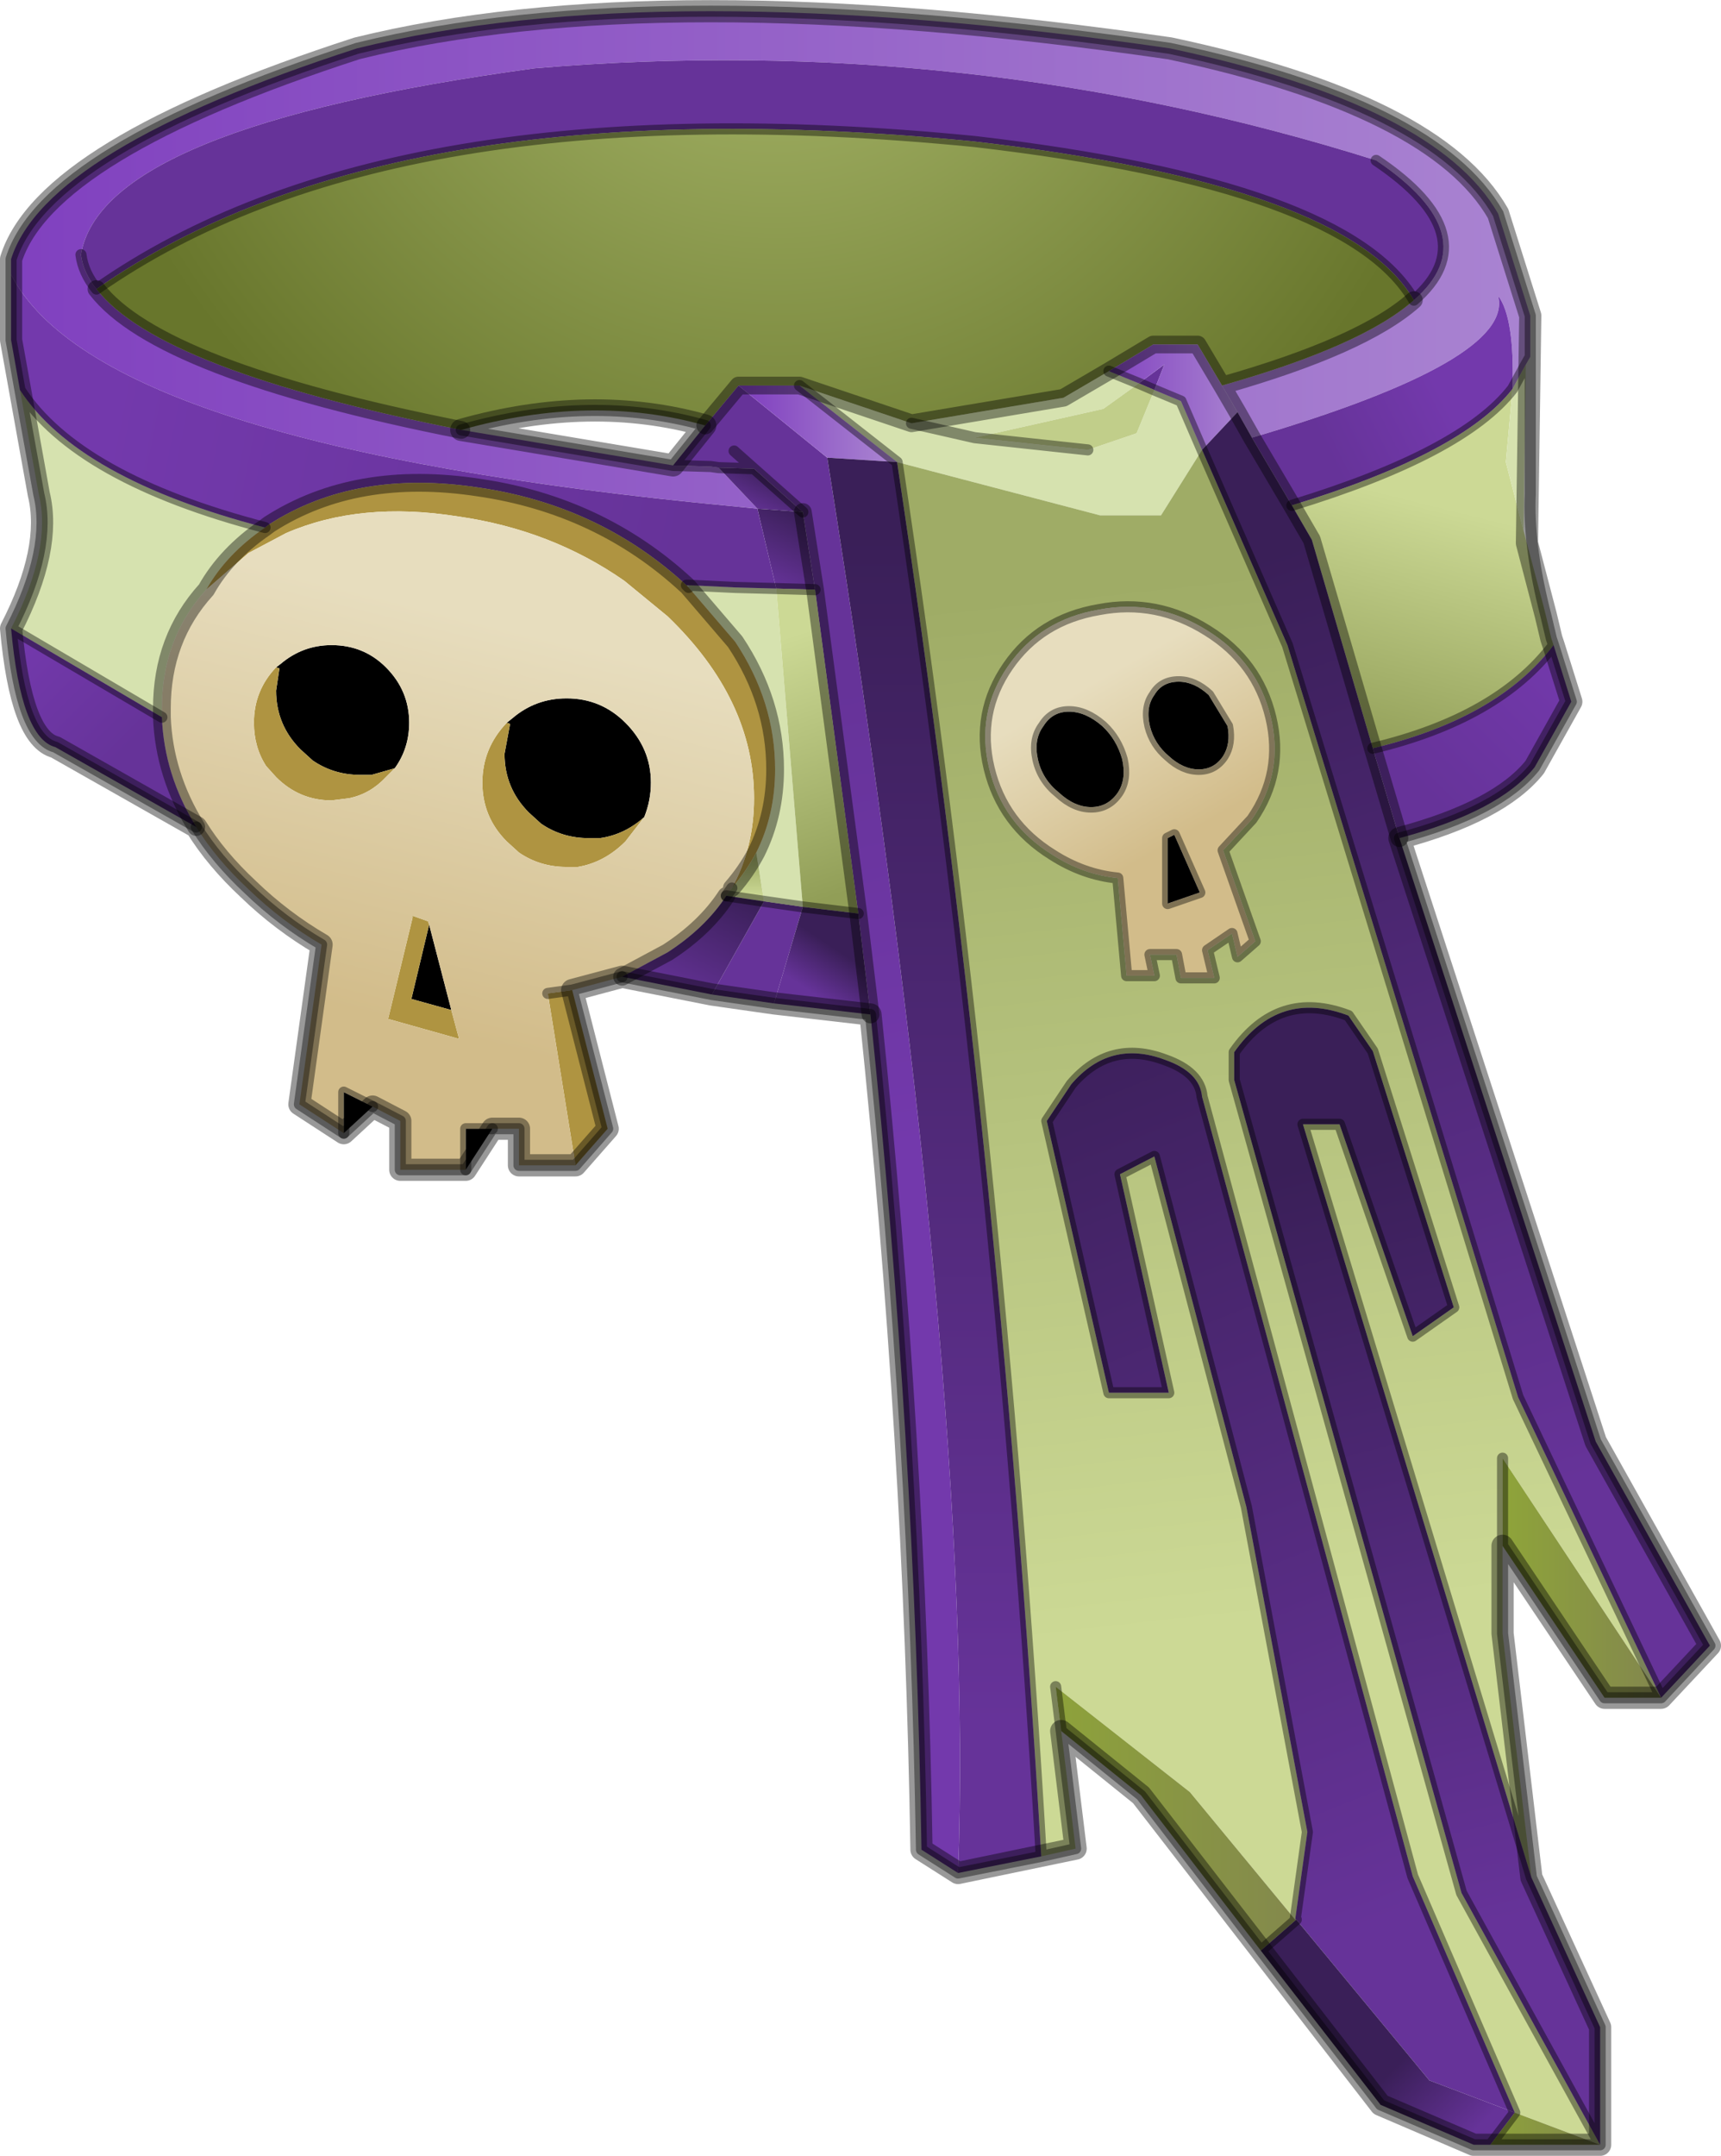 <svg viewBox="0 0 77.6 97.177" xmlns="http://www.w3.org/2000/svg" xmlns:xlink="http://www.w3.org/1999/xlink"><use transform="translate(0 -.02)" width="77.6" height="97.2" xlink:href="#a"/><defs><linearGradient id="b" x1="-819.2" x2="819.2" gradientTransform="matrix(.042 0 0 .014 -4.05 -36.95)" gradientUnits="userSpaceOnUse"><stop stop-color="#8040bf" offset="0"/><stop stop-color="#a983d1" offset=".988"/></linearGradient><linearGradient id="c" x1="-819.2" x2="819.2" gradientTransform="matrix(.003 -.002 .001 .002 23.6 -29.7)" gradientUnits="userSpaceOnUse"><stop stop-color="#639" offset="0"/><stop stop-color="#7339ac" offset=".988"/></linearGradient><linearGradient id="d" x1="-819.2" x2="819.2" gradientTransform="matrix(-.002 .007 -.008 -.002 24.65 -20.05)" gradientUnits="userSpaceOnUse"><stop stop-color="#ccd995" offset="0"/><stop stop-color="#919e57" offset=".988"/></linearGradient><linearGradient id="f" x1="-819.2" x2="819.2" gradientTransform="matrix(.004 0 0 .003 14.1 -30.75)" gradientUnits="userSpaceOnUse"><stop stop-color="#8040bf" offset="0"/><stop stop-color="#a983d1" offset=".988"/></linearGradient><linearGradient id="g" x1="-819.2" x2="819.2" gradientTransform="matrix(-.003 -.029 .018 -.002 18.9 .3)" gradientUnits="userSpaceOnUse"><stop stop-color="#ccd995" offset="0"/><stop stop-color="#9fac66" offset=".988"/></linearGradient><linearGradient id="h" x1="-819.2" x2="819.2" gradientTransform="matrix(-.008 -.026 .003 -.001 26.2 -3.35)" gradientUnits="userSpaceOnUse"><stop stop-color="#639" offset="0"/><stop stop-color="#3a1f58" offset=".988"/></linearGradient><linearGradient id="i" x1="-819.2" x2="819.2" gradientTransform="matrix(.003 .004 -.007 .004 12.6 -14.4)" gradientUnits="userSpaceOnUse"><stop stop-color="#e7ddbe" offset="0"/><stop stop-color="#d2bc8a" offset=".988"/></linearGradient><linearGradient id="j" x1="-819.2" x2="819.2" gradientTransform="matrix(.004 -.004 .003 .003 28.55 -16.3)" gradientUnits="userSpaceOnUse"><stop stop-color="#639" offset="0"/><stop stop-color="#7339ac" offset=".988"/></linearGradient><linearGradient id="k" x1="-819.2" x2="819.2" gradientTransform="matrix(-.006 -.021 .004 -.001 25.9 20.35)" gradientUnits="userSpaceOnUse"><stop stop-color="#639" offset="0"/><stop stop-color="#3a1f58" offset=".988"/></linearGradient><linearGradient id="l" x1="-819.2" x2="819.2" gradientTransform="matrix(.001 .013 -.005 .001 -2.2 -6.55)" gradientUnits="userSpaceOnUse"><stop stop-color="#639" offset="0"/><stop stop-color="#7339ac" offset=".988"/></linearGradient><linearGradient id="m" x1="-819.2" x2="819.2" gradientTransform="matrix(.001 -.001 .002 .001 -4.55 -26.55)" gradientUnits="userSpaceOnUse"><stop stop-color="#639" offset="0"/><stop stop-color="#3a1f58" offset=".988"/></linearGradient><linearGradient id="n" x1="-819.2" x2="819.2" gradientTransform="matrix(.001 -.002 .002 .001 -3.35 -23.95)" gradientUnits="userSpaceOnUse"><stop stop-color="#639" offset="0"/><stop stop-color="#3a1f58" offset=".988"/></linearGradient><linearGradient id="o" x1="-819.2" x2="819.2" gradientTransform="matrix(-.016 -.004 .001 -.005 -21.05 -27.4)" gradientUnits="userSpaceOnUse"><stop stop-color="#639" offset="0"/><stop stop-color="#7339ac" offset=".988"/></linearGradient><linearGradient id="p" x1="-819.2" x2="819.2" gradientTransform="matrix(.004 0 0 .002 -1.95 -29.55)" gradientUnits="userSpaceOnUse"><stop stop-color="#8040bf" offset="0"/><stop stop-color="#a983d1" offset=".988"/></linearGradient><linearGradient id="q" x1="-819.2" x2="819.2" gradientTransform="matrix(-.003 .011 -.016 -.004 -19 -11.5)" gradientUnits="userSpaceOnUse"><stop stop-color="#e7ddbe" offset="0"/><stop stop-color="#d2bc8a" offset=".988"/></linearGradient><linearGradient id="r" x1="-819.2" x2="819.2" gradientTransform="matrix(-.003 -.003 .002 -.002 -35.65 -17.2)" gradientUnits="userSpaceOnUse"><stop stop-color="#639" offset="0"/><stop stop-color="#7339ac" offset=".988"/></linearGradient><linearGradient id="s" x1="-819.2" x2="819.2" gradientTransform="matrix(.002 .007 -.003 .001 -2.1 -14.05)" gradientUnits="userSpaceOnUse"><stop stop-color="#ccd995" offset="0"/><stop stop-color="#919e57" offset=".988"/></linearGradient><linearGradient id="t" x1="-819.2" x2="819.2" gradientTransform="matrix(.001 -.001 .003 .002 -1.45 -4.75)" gradientUnits="userSpaceOnUse"><stop stop-color="#639" offset="0"/><stop stop-color="#3a1f58" offset=".988"/></linearGradient><linearGradient id="u" x1="-819.2" x2="819.2" gradientTransform="matrix(-0 -.001 .001 -0 -5.25 -9.05)" gradientUnits="userSpaceOnUse"><stop stop-color="#ccd995" offset="0"/><stop stop-color="#9fac66" offset=".988"/></linearGradient><linearGradient id="v" x1="-819.2" x2="819.2" gradientTransform="matrix(.002 -.003 .002 .001 -7.5 -6.3)" gradientUnits="userSpaceOnUse"><stop stop-color="#639" offset="0"/><stop stop-color="#3a1f58" offset=".988"/></linearGradient><linearGradient id="w" x1="-819.2" x2="819.2" gradientTransform="matrix(.004 0 0 .007 32.5 22.5)" gradientUnits="userSpaceOnUse"><stop stop-color="#8ea33a" offset="0"/><stop stop-color="#83884d" offset=".988"/></linearGradient><linearGradient id="x" x1="-819.2" x2="819.2" gradientTransform="matrix(-.007 -.027 .005 -.002 16.55 16.4)" gradientUnits="userSpaceOnUse"><stop stop-color="#639" offset="0"/><stop stop-color="#3a1f58" offset=".988"/></linearGradient><linearGradient id="y" x1="-819.2" x2="819.2" gradientTransform="matrix(.007 0 0 .007 14.2 33.35)" gradientUnits="userSpaceOnUse"><stop stop-color="#8ea33a" offset="0"/><stop stop-color="#83884d" offset=".988"/></linearGradient><linearGradient id="z" x1="-819.2" x2="819.2" gradientTransform="matrix(-.003 -.033 .003 -0 3.2 1.95)" gradientUnits="userSpaceOnUse"><stop stop-color="#639" offset="0"/><stop stop-color="#3a1f58" offset=".988"/></linearGradient><linearGradient id="A" x1="-819.2" x2="819.2" gradientTransform="matrix(-.002 -.002 .002 -.002 25.95 45.9)" gradientUnits="userSpaceOnUse"><stop stop-color="#639" offset="0"/><stop stop-color="#3a1f58" offset=".988"/></linearGradient><linearGradient id="B" x1="-819.2" x2="819.2" gradientTransform="matrix(.003 0 0 .001 30.85 47.3)" gradientUnits="userSpaceOnUse"><stop stop-color="#8ea33a" offset="0"/><stop stop-color="#83884d" offset=".988"/></linearGradient><radialGradient id="e" cx="0" cy="0" r="819.2" gradientTransform="matrix(.04 -.002 .003 .042 -4.25 -54.9)" gradientUnits="userSpaceOnUse"><stop stop-color="#b1c073" offset="0"/><stop stop-color="#68762c" offset=".988"/></radialGradient><g id="a"><path d="m30-32.2-.6 1.1q.1-3.2-.65-4.2.75 2.9-11.1 6.4L17-30.05l-.7-1.2q6.35-1.8 8.65-3.85 3.35-2.9-1.7-6.3-18.4-5.8-37.95-4.15-19.5 2.65-20.45 8.4.1.8.7 1.55 2.8 3.65 16.45 6.35l9.55 1.6 1.7.05.35.05 1.75 1.85-1-.1Q-34.3-28.5-38.3-36.25v-.7q1.55-4.95 15.6-9.5 13.55-3.35 36.65 0 12 2.55 14.8 7.45l1.45 4.6v1.85l-.2.35" fill="url(#b)" fill-rule="evenodd" transform="translate(38.8 48.65)"/><path d="M17.65-28.9q11.85-3.5 11.1-6.4.75 1 .65 4.2-2.25 2.9-9.95 5.25l-1.8-3.05" fill="url(#c)" fill-rule="evenodd" transform="translate(38.8 48.65)"/><path d="m29.4-31.1-.3 3.3.8 3.1.9 3.4.1.4.25 1.05.1.3q-2.5 3.3-8.15 4.65l-2.75-9.4-.9-1.55q7.7-2.35 9.95-5.25" fill="url(#d)" fill-rule="evenodd" transform="translate(38.8 48.65)"/><path d="M-34.45-35.6q-.6-.75-.7-1.55.95-5.75 20.45-8.4Q4.85-47.2 23.25-41.4q5.05 3.4 1.7 6.3-3-5.2-19.8-7.15-26.4-2.6-39.6 6.65m47 4.25 1.15-.85-.45 1.15-.7-.3M-3.9-3.4l-2.8-.4L-4.35-8l1.75.25-1.3 4.35" fill="#639" fill-rule="evenodd" transform="translate(38.8 48.65)"/><path d="m29.9-24.7-.8-3.1.3-3.3.6-1.1-.1 7.5M2.3-29.55l6.85-1.15 2.05-1.2 1.35.55-1.6 1.15-5.8 1.3-2.85-.65 2.85.65 5.1.55 2.2-.75.8-1.95 1.2.5.95 2.2-1.85 2.95H10.8l-9.15-2.4-4.4-3.45 5.05 1.7m-40.6 9.25q1.85-3.6 1.25-6.05l-.85-4.7q2.6 4 11.05 6.2-1.75 1.2-2.65 2.8-2 2.2-2 5.35v.4l-6.8-4m30.55-1.95 2.1.1 1.85.05 1.2 14.35L-4.35-8l-.35-2.2q.85-1.7.85-3.75 0-3.05-1.8-5.75l-2.1-2.45v-.1" fill="#d6e2af" fill-rule="evenodd" transform="translate(38.8 48.65)"/><path d="M-18-29.25q-13.65-2.7-16.45-6.35 13.2-9.25 39.6-6.65 16.8 1.95 19.8 7.15-2.3 2.05-8.65 3.85l-1.1-1.85h-2l-2 1.2-2.05 1.2-6.85 1.15-5.05-1.7H-5.5l-1.5 1.8q-5.15-1.45-11 .2" fill="url(#e)" fill-rule="evenodd" transform="translate(38.8 48.65)"/><path d="m16.3-31.25.7 1.2-1.6 1.7-.95-2.2-1.2-.5.45-1.15-1.15.85-1.35-.55 2-1.2h2l1.1 1.85" fill="url(#f)" fill-rule="evenodd" transform="translate(38.8 48.65)"/><path d="m5.15-28.9 5.8-1.3 1.6-1.15.7.3-.8 1.95-2.2.75-5.1-.55" fill="#c1ce8a" fill-rule="evenodd" transform="translate(38.8 48.65)"/><path d="m1.65-27.8 9.15 2.4h2.75l1.85-2.95 3.85 8.8 10.4 33.9L36.1 27.9l-7.15-10.8V25l1.3 11-10.3-33.95h1.65l3.3 9.55 1.85-1.3L23.1-1.25 22-2.85q-3.15-1.2-5.15 1.65V.05L27.1 36.7l6.25 11.35-3.85-1.45-4.6-10.65L15.4.8q-.1-1.1-1.65-1.65-2.5-.95-4.25 1.1L8.4 1.9l2.8 12.25h2.7L11.7 4.3l1.55-.8 4.15 15.8 2.75 14.65-.55 3.95-4.75-5.75L8.8 27.4l.25 2 .65 5.3-1.55.35Q6.25 2.8 1.65-27.8m14 7.6q-2.3-1.45-4.9-.95-2.65.45-4.1 2.55T5.8-14t2.85 3.9q1.4.9 2.95 1.05l.4 4.4h1.25l-.2-.95h1.2l.2 1.05h1.5l-.3-1.25 1.1-.75L17-5.5l.8-.7-1.45-4.1 1.3-1.4q1.45-2.1.85-4.6t-2.85-3.9" fill="url(#g)" fill-rule="evenodd" transform="translate(38.8 48.65)"/><path d="m17.65-28.9 1.8 3.05.9 1.55 2.75 9.4 1.2 4.05 8.85 27.2 5.15 9.2-2.2 2.35-6.45-13.55-10.4-33.9-3.85-8.8 1.6-1.7.65 1.15" fill="url(#h)" fill-rule="evenodd" transform="translate(38.8 48.65)"/><path d="M13.9-14.55q-.65-.55-.85-1.35-.2-.85.2-1.4.35-.6 1.1-.6.7 0 1.35.6l.85 1.4q.15.8-.2 1.35-.4.6-1.1.6t-1.35-.6m-2.1.15q.2.9-.2 1.5-.45.65-1.2.65t-1.45-.65q-.75-.6-.95-1.5t.25-1.5q.4-.65 1.15-.65t1.5.65q.65.6.9 1.5m2.05 3.55.3-.15 1.15 2.6-1.45.5v-2.95M-16.6 2.25l-1.2 1.85V2.25h1.2m-5.4-1-1.3 1.2V.6l1.3.65m-4.35-19.8.2-.15q1-.85 2.3-.85 1.45 0 2.45 1 1.05 1.05 1.05 2.5 0 1.15-.65 2.05l-1.05.3h-.5q-1.2 0-2.15-.65l-.55-.5q-1.1-1.1-1.1-2.65l.15-1-.15-.05m10.4 2.5.25-.2q1.05-.9 2.45-.9 1.55 0 2.65 1.1 1.15 1.15 1.15 2.7 0 .8-.3 1.55-.9.8-2 .95h-.5q-1.2 0-2.15-.65l-.55-.5q-1.1-1.1-1.1-2.65l.25-1.35-.15-.05m-2.5 12.95-1.8-.5.8-3.35 1 3.85" fill-rule="evenodd" transform="translate(38.8 48.65)"/><path d="M11.8-14.4q-.25-.9-.9-1.5-.75-.65-1.5-.65t-1.15.65q-.45.6-.25 1.5t.95 1.5q.7.65 1.45.65t1.2-.65q.4-.6.2-1.5m2.1-.15q.65.6 1.35.6t1.1-.6q.35-.55.2-1.35l-.85-1.4q-.65-.6-1.35-.6-.75 0-1.1.6-.4.55-.2 1.4.2.8.85 1.35m1.75-5.65q2.25 1.4 2.85 3.9t-.85 4.6l-1.3 1.4 1.45 4.1-.8.7-.25-1.05-1.1.75.3 1.25h-1.5l-.2-1.05h-1.2l.2.95H12l-.4-4.4q-1.55-.15-2.95-1.05Q6.4-11.5 5.8-14t.85-4.6 4.1-2.55q2.6-.5 4.9.95m-1.8 9.35v2.95l1.45-.5-1.15-2.6-.3.15" fill="url(#i)" fill-rule="evenodd" transform="translate(38.8 48.65)"/><path d="m24.3-10.85-1.2-4.05q5.65-1.35 8.15-4.65l.8 2.55-1.65 2.95q-1.6 2-6.1 3.2" fill="url(#j)" fill-rule="evenodd" transform="translate(38.8 48.65)"/><path d="M33.35 48.05 27.1 36.7 16.85.05V-1.2q2-2.85 5.15-1.65l1.1 1.6 3.65 11.55-1.85 1.3-3.3-9.55h-1.65L30.25 36l3.1 6.75v5.3" fill="url(#k)" fill-rule="evenodd" transform="translate(38.8 48.65)"/><path d="m-6.4-27.55-.35-.05-1.7-.05 1.45-1.8 1.5-1.8 4 3.25q6.7 42 5.9 63.8l-1.65-1.05Q2.45 16.25.45-2.9L-.1-7.45l-1.95-14.6-.55-3.5-2.2-1.95-1.6-.05m1.6.05-.9-.8.9.8" fill="url(#l)" fill-rule="evenodd" transform="translate(38.8 48.65)"/><path d="m-4.65-25.7-1.75-1.85 1.6.05 2.2 1.95-2.05-.15" fill="url(#m)" fill-rule="evenodd" transform="translate(38.8 48.65)"/><path d="m-4.65-25.7 2.05.15.55 3.5-1.75-.05-.85-3.6" fill="url(#n)" fill-rule="evenodd" transform="translate(38.8 48.65)"/><path d="M-38.3-36.25q4 7.75 32.65 10.45l1 .1.85 3.6-1.85-.05-2.1-.1h-.1q-3.9-3.6-9.35-4.4-5.55-.85-9.45 1.65l-.2.15q-8.45-2.2-11.05-6.2l-.4-2.25v-2.95" fill="url(#o)" fill-rule="evenodd" transform="translate(38.8 48.65)"/><path d="M1.65-27.8-1.5-28l-4-3.25h2.75l4.4 3.45" fill="url(#p)" fill-rule="evenodd" transform="translate(38.8 48.65)"/><path d="m-13-4 1.6 6.25-1.45 1.65-1.25-7.75L-13-4m-13.85-20.85.2-.15q3.9-2.5 9.45-1.65 5.45.8 9.35 4.4l.1.1 2.1 2.45q1.8 2.7 1.8 5.75 0 2.05-.85 3.75-.45.85-1.1 1.6 1-1.8 1-4.05 0-4.45-3.9-8.2l-1.95-1.6q-3.3-2.3-7.5-2.9-4.4-.7-7.75.75l-1.7.9-1.9 1.65q.9-1.6 2.65-2.8M-21-14l-.4.4q-.7.75-1.65.95l-.8.1q-1.45 0-2.5-1.05l-.45-.5q-.55-.85-.55-1.95 0-1.45 1-2.5l.15.05-.15 1q0 1.55 1.1 2.65l.55.5q.95.65 2.15.65h.5L-21-14m11.25 2.2-.85 1.1q-.95.95-2.15 1.15h-.5q-1.2 0-2.15-.65l-.55-.5q-1.1-1.1-1.1-2.65t1.1-2.7l.15.05-.25 1.35q0 1.55 1.1 2.65l.55.5q.95.65 2.15.65h.5q1.1-.15 2-.95m-8.7 8.7.35 1.3-3.2-.9 1.1-4.55v-.1l.7.25.05.15-.8 3.35 1.8.5" fill="#af9441" fill-rule="evenodd" transform="translate(38.8 48.65)"/><path d="M-10.75-4.6-13-4l-1.1.15 1.25 7.75h-2.55V2.25h-2.4V4.1h-2.95V1.9L-22 1.25-23.3.6v1.85l-2-1.3 1-7.2q-1.8-1.05-3.3-2.5-1.45-1.35-2.35-2.8-1.45-2.35-1.55-4.95v-.4q0-3.15 2-5.35l1.9-1.65 1.7-.9q3.35-1.45 7.75-.75 4.2.6 7.5 2.9l1.95 1.6q3.9 3.75 3.9 8.2 0 2.25-1 4.05l-.25.35Q-7-6.8-8.7-5.7l-2.05 1.1m-15.6-13.95q-1 1.05-1 2.5 0 1.1.55 1.95l.45.5q1.05 1.05 2.5 1.05l.8-.1q.95-.2 1.65-.95l.4-.4q.65-.9.65-2.05 0-1.45-1.05-2.5-1-1-2.45-1-1.3 0-2.3.85l-.2.15m16.6 6.75q.3-.75.3-1.55 0-1.55-1.15-2.7-1.1-1.1-2.65-1.1-1.4 0-2.45.9l-.25.2q-1.1 1.15-1.1 2.7t1.1 2.65l.55.5q.95.65 2.15.65h.5q1.2-.2 2.15-1.15l.85-1.1m-9.7 4.85-.05-.15-.7-.25v.1l-1.1 4.55 3.2.9-.35-1.3-1-3.85" fill="url(#q)" fill-rule="evenodd" transform="translate(38.8 48.65)"/><path d="m-29.95-11.35-6.35-3.6q-1.55-.4-2-5.35l6.8 4q.1 2.6 1.55 4.95" fill="url(#r)" fill-rule="evenodd" transform="translate(38.8 48.65)"/><path d="m-3.8-22.1 1.75.05L-.1-7.45l-2.5-.3-1.2-14.35" fill="url(#s)" fill-rule="evenodd" transform="translate(38.8 48.65)"/><path d="m.45-2.9-4.35-.5 1.3-4.35 2.5.3.55 4.55" fill="url(#t)" fill-rule="evenodd" transform="translate(38.8 48.65)"/><path d="M-5.8-8.6q.65-.75 1.1-1.6l.35 2.2-1.7-.25.25-.35" fill="url(#u)" fill-rule="evenodd" transform="translate(38.8 48.65)"/><path d="m-6.7-3.8-4.05-.8 2.05-1.1Q-7-6.8-6.05-8.25l1.7.25-2.35 4.2" fill="url(#v)" fill-rule="evenodd" transform="translate(38.8 48.65)"/><path d="M28.95 21.05V17.1l7.15 10.8h-2.55l-4.6-6.85" fill="url(#w)" fill-rule="evenodd" transform="translate(38.8 48.65)"/><path d="m19.6 37.9.55-3.95L17.4 19.3 13.25 3.5l-1.55.8 2.2 9.85h-2.7L8.4 1.9 9.5.25q1.75-2.05 4.25-1.1Q15.3-.3 15.4.8l9.5 35.15 4.6 10.65-3.85-1.45-6-7.25h-.05" fill="url(#x)" fill-rule="evenodd" transform="translate(38.8 48.65)"/><path d="M19.6 37.9h.05l-1.6 1.4-5.4-7-3.6-2.9-.25-2 6.05 4.75 4.75 5.75" fill="url(#y)" fill-rule="evenodd" transform="translate(38.8 48.65)"/><path d="m8.15 35.05-3.75.75Q5.2 14-1.5-28l3.15.2q4.6 30.6 6.5 62.85" fill="url(#z)" fill-rule="evenodd" transform="translate(38.8 48.65)"/><path d="m19.65 37.9 6 7.25 3.85 1.45-1.1 1.45h-.75l-4.2-1.8-5.4-6.95 1.6-1.4" fill="url(#A)" fill-rule="evenodd" transform="translate(38.8 48.65)"/><path d="m29.5 46.6 3.85 1.45H28.4l1.1-1.45" fill="url(#B)" fill-rule="evenodd" transform="translate(38.8 48.65)"/><path d="m68.8 16.45-.6 1.1m-9.95 5.25q7.7-2.35 9.95-5.25m1.4 9.8q-.7-2.9-.6-5.05v-6.2l-.2.35m.2-.35v-1.85l-1.45-4.6q-2.8-4.9-14.8-7.45-23.1-3.35-36.65 0Q2.05 6.75.5 11.7v.7m31.9 8.7-.35-.05-1.7-.05-9.55-1.6M4.35 13.05q-.6-.75-.7-1.55m58.4-4.25q5.05 3.4 1.7 6.3M41.1 19.1l2.85.65m7.4-2.45L50 16.75m2.05.85 1.2.5.95 2.2 3.85 8.8L68.45 63l6.45 13.55 2.2-2.35-5.15-9.2-8.85-27.2M52.05 17.6l-.7-.3m-2.3 3-5.1-.55m6.65 14.5q-.25-.9-.9-1.5-.75-.65-1.5-.65t-1.15.65q-.45.6-.25 1.5t.95 1.5q.7.65 1.45.65t1.2-.65q.4-.6.2-1.5m2.1-.15q.65.6 1.35.6t1.1-.6q.35-.55.2-1.35l-.85-1.4q-.65-.6-1.35-.6-.75 0-1.1.6-.4.55-.2 1.4.2.8.85 1.35m1.75-5.65q-2.3-1.45-4.9-.95-2.65.45-4.1 2.55t-.85 4.6 2.85 3.9q1.4.9 2.95 1.05l.4 4.4h1.25l-.2-.95h1.2l.2 1.05h1.5l-.3-1.25 1.1-.75.25 1.05.8-.7-1.45-4.1 1.3-1.4q1.45-2.1.85-4.6t-2.85-3.9m-1.8 9.35.3-.15 1.15 2.6-1.45.5V37.8m17.4-8.7-.1-.3-.25-1.05-.1-.4m.45 1.75.8 2.55-1.65 2.95q-1.6 2-6.1 3.2m9.05 58.9L65.9 85.35 55.65 48.7v-1.25q2-2.85 5.15-1.65l1.1 1.6 3.65 11.55-1.85 1.3-3.3-9.55h-1.65l10.3 33.95-1.3-11v-7.9m7.15 10.8h-2.55l-4.6-6.85m2.3-40.6q-2.5 3.3-8.15 4.65M4.35 13.05q13.2-9.25 39.6-6.65 16.8 1.95 19.8 7.15m4.55 81.7L63.7 84.6l-9.5-35.15q-.1-1.1-1.65-1.65-2.5-.95-4.25 1.1l-1.1 1.65L50 62.8h2.7l-2.2-9.85 1.55-.8 4.15 15.8 2.75 14.65-.55 3.95h.05m13.7 10.15v-5.3l-3.1-6.75m-21.2-6.6.65 5.3-1.55.35-3.75.75-1.65-1.05q-.3-18.5-2.3-37.65l-4.35-.5-2.8-.4-4.05-.8M8.85 37.3 2.5 33.7q-1.55-.4-2-5.35 1.85-3.6 1.25-6.05L.9 17.6l-.4-2.25V12.4m47.35 65.65-.25-2m9.25 11.9 1.6-1.4m-1.6 1.4-5.4-7-3.6-2.9M67.2 96.7l1.1-1.45m-1.1 1.45h-.75l-4.2-1.8-5.4-6.95m15.3 8.75H67.2m-20.25-13q-1.9-32.25-6.5-62.85l-4.4-3.45m-4.25 1.8L30.35 21m5.85 2.1L34 21.15l-1.6-.05m.7-.75.9.8m-2.2-1.95q-5.15-1.45-11 .2M.9 17.6q2.6 4 11.05 6.2m19 2.6h.1l2.1.1 1.85.05 1.75.05m-5.7-.1-.1-.1M7.3 32.35l-6.8-4M36.2 40.9l2.5.3m-4.25-.55 1.75.25m-1.75-.25-1.7-.25M21 52.75V50.9h1.2m-6.7.2v-1.85l1.3.65" fill="none" stroke="#000" stroke-linecap="round" stroke-linejoin="round" stroke-opacity=".4" stroke-width=".5"/><path d="m28.05 44.05-2.25.6 1.6 6.25-1.45 1.65H23.4V50.9h-1.2L21 52.75h-2.95v-2.2l-1.25-.65-1.3 1.2-2-1.3 1-7.2q-1.8-1.05-3.3-2.5-1.45-1.35-2.35-2.8m15.85 7.5 1.1-.15m6.95-4.25.25-.35" fill="none" stroke="#000" stroke-linecap="round" stroke-linejoin="round" stroke-opacity=".4" stroke-width=".5"/><path d="m56.45 19.75 1.8 3.05M20.8 19.4Q7.15 16.7 4.35 13.05m59.4.5q-2.3 2.05-8.65 3.85l.7 1.2.65 1.15m-6.45-3-2.05 1.2-6.85 1.15m8.9-2.35 2-1.2h2l1.1 1.85m8 20.4-1.2-4.05-2.75-9.4-.9-1.55M33.3 17.4l-1.5 1.8m4.25-1.8H33.3m-21.35 6.4.2-.15q3.9-2.5 9.45-1.65 5.45.8 9.35 4.4M33 40.05q.65-.75 1.1-1.6.85-1.7.85-3.75 0-3.05-1.8-5.75l-2.1-2.45m-21.75.1q.9-1.6 2.65-2.8m24.8 2.8-.55-3.5m2.5 18.1-1.95-14.6m-.7-9.2 5.05 1.7m-2.4 22.1.55 4.55M7.3 32.35v-.4q0-3.15 2-5.35m-.45 10.7Q7.4 34.95 7.3 32.35m25.45 8.05q-.95 1.45-2.65 2.55l-2.05 1.1" fill="none" stroke="#000" stroke-linecap="round" stroke-linejoin="round" stroke-opacity=".4" stroke-width=".8"/><path d="M28.75-39q-2.8-4.9-14.8-7.45-23.1-3.35-36.65 0-14.05 4.55-15.6 9.5v3.65l1.25 6.95q.6 2.45-1.25 6.05.45 4.95 2 5.35l6.35 3.6q.9 1.45 2.35 2.8 1.5 1.45 3.3 2.5l-1 7.2 2 1.3 1.3-1.2 1.25.65v2.2h2.95l1.2-1.85h1.2V3.9h2.55l1.45-1.65L-13-4l2.25-.6 4.05.8 2.8.4 4.35.5q2 19.15 2.3 37.65L4.4 35.8l5.3-1.1-.65-5.3 3.6 2.9 10.8 13.95 4.2 1.8h5.7v-5.3L30.25 36l-1.3-11v-3.95l4.6 6.85h2.55l2.2-2.35-5.15-9.2-8.85-27.2q4.5-1.2 6.1-3.2L32.05-17l-.8-2.55-.1-.3-.25-1.05-.85-3.25.15-10.25-1.45-4.6M-18-29.25q5.85-1.65 11-.2l-1.45 1.8-9.55-1.6" fill="none" stroke="#000" stroke-linecap="round" stroke-linejoin="round" stroke-opacity=".4" transform="translate(38.8 48.65)"/></g></defs></svg>